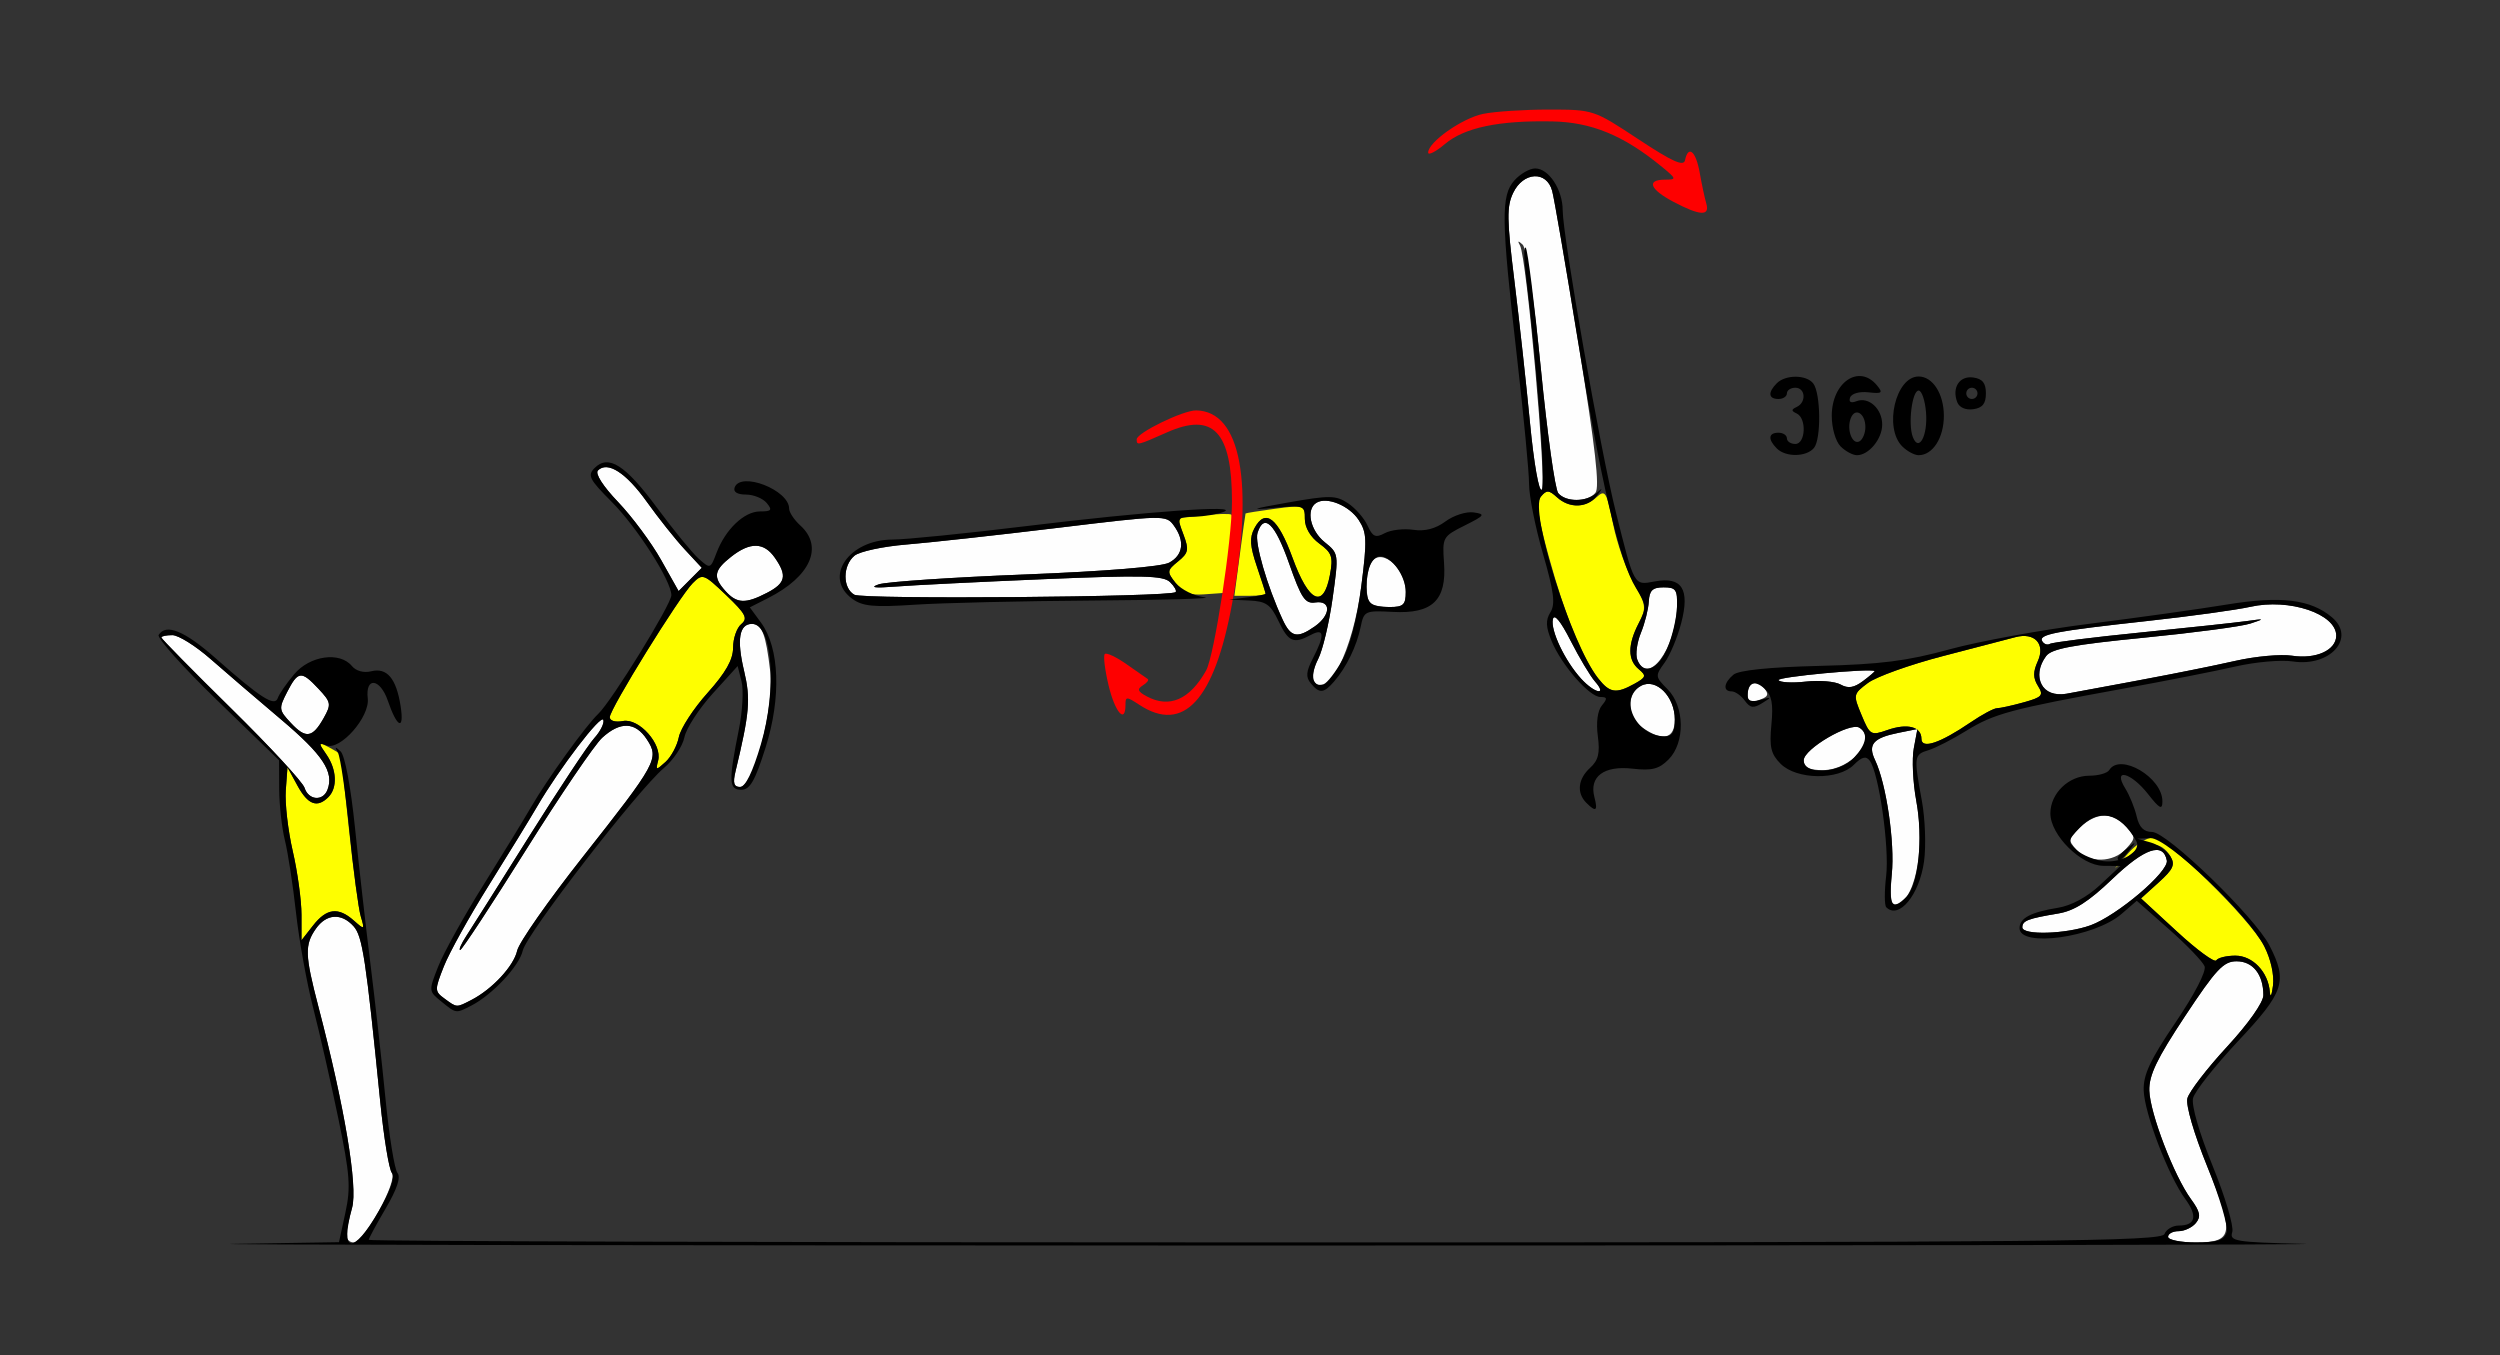 <?xml version="1.0" encoding="UTF-8" standalone="no"?>
<!-- Created with Inkscape (http://www.inkscape.org/) -->

<svg
   xmlns:dc="http://purl.org/dc/elements/1.1/"
   xmlns:cc="http://creativecommons.org/ns#"
   xmlns:rdf="http://www.w3.org/1999/02/22-rdf-syntax-ns#"
   xmlns:svg="http://www.w3.org/2000/svg"
   xmlns="http://www.w3.org/2000/svg"
   xmlns:sodipodi="http://sodipodi.sourceforge.net/DTD/sodipodi-0.dtd"
   xmlns:inkscape="http://www.inkscape.org/namespaces/inkscape"
   id="svg3952"
   version="1.1"
   inkscape:version="0.91 r13725"
   width="416.822"
   height="225.938"
   viewBox="0 0 416.822 225.938"
   sodipodi:docname="fx820106.svg">
  <rect x="0" y="0" width="416.822" height="225.938" fill="#333333" stroke="none"/>
  <defs
     id="defs3956" />
  <sodipodi:namedview
     pagecolor="#ffffff"
     bordercolor="#666666"
     borderopacity="1"
     objecttolerance="10"
     gridtolerance="10"
     guidetolerance="10"
     inkscape:pageopacity="0"
     inkscape:pageshadow="2"
     inkscape:window-width="1111"
     inkscape:window-height="958"
     id="namedview3954"
     showgrid="false"
     inkscape:zoom="1.3818835"
     inkscape:cx="182.7938"
     inkscape:cy="74.372498"
     inkscape:window-x="0"
     inkscape:window-y="0"
     inkscape:window-maximized="0"
     inkscape:current-layer="svg3952" />
  <g
     id="g3962"
     transform="translate(0.733,3.709)">
    <path
       style="fill:#fefefe"
       d="m 57.015,202.266 c 0.003,-0.645 0.433,-2.715 0.955,-4.601 0.982,-3.548 -1.235,-16.775 -5.632,-33.602 -2.232,-8.54 -2.286,-10.236 -0.415,-12.916 1.753,-2.51 4.26,-2.679 6.295,-0.424 1.488,1.65 2.064,5.438 4.447,29.278 0.593,5.93 1.464,11.256 1.935,11.837 1.056,1.3 -4.614,11.601 -6.385,11.601 -0.663,0 -1.203,-0.527 -1.2,-1.172 z M 360.748,202.5 c 0,-0.516 0.79,-0.938 1.755,-0.938 0.965,0 2.258,-0.608 2.872,-1.351 0.888,-1.073 0.723,-1.892 -0.805,-3.984 -2.831,-3.879 -6.843,-14.33 -6.948,-18.102 -0.071,-2.556 1.245,-5.3 5.956,-12.42 5.177,-7.824 6.413,-9.139 8.585,-9.141 2.729,-0.002 4.472,2.204 4.472,5.657 0,1.201 -2.49,4.73 -6.09,8.629 -3.349,3.629 -6.31,7.488 -6.58,8.577 -0.284,1.146 1.103,5.902 3.294,11.294 4.609,11.346 4.404,12.716 -1.902,12.716 -2.535,0 -4.61,-0.422 -4.61,-0.938 z M 73.388,162.79 c -1.668,-1.224 -1.672,-1.432 -0.11,-5.391 0.894,-2.265 4.262,-8.337 7.486,-13.493 3.223,-5.156 6.844,-11.062 8.047,-13.125 3.724,-6.388 10.705,-15.521 11.056,-14.464 0.184,0.552 -0.501,1.924 -1.521,3.047 -1.02,1.123 -5.898,8.485 -10.839,16.359 -4.941,7.874 -9.667,15.363 -10.502,16.641 -0.835,1.278 -1.29,2.324 -1.011,2.324 0.279,0 5.2,-7.488 10.937,-16.641 5.737,-9.152 11.468,-17.59 12.737,-18.75 3.02,-2.762 5.532,-2.67 7.454,0.273 2.084,3.191 1.7,3.894 -10.731,19.649 -5.696,7.219 -10.598,14.226 -10.895,15.571 -0.565,2.561 -4.155,6.429 -7.63,8.22 -2.534,1.306 -2.386,1.313 -4.477,-0.221 z M 336.449,150.908 c 0,-1.109 0.91,-1.461 5.983,-2.31 2.691,-0.451 5.062,-1.965 9.048,-5.779 5.359,-5.128 8.461,-6.176 9.059,-3.062 0.359,1.872 -8.309,9.227 -12.75,10.819 -4.093,1.467 -11.339,1.679 -11.339,0.332 z m -21.765,-8.867 c 0.536,-5.207 -0.915,-15.109 -2.785,-19.013 -1.255,-2.619 -0.318,-3.711 3.916,-4.56 l 3.139,-0.63 -0.603,3.225 c -0.332,1.774 -0.149,5.692 0.407,8.706 1.586,8.607 -0.338,17.418 -3.803,17.418 -0.44,0 -0.562,-2.316 -0.271,-5.147 z m 30.79,-4.066 c -1.446,-1.603 -1.407,-1.843 0.616,-3.75 2.696,-2.541 5.45,-2.599 7.649,-0.162 1.632,1.809 1.632,1.941 0,3.75 -2.113,2.342 -6.226,2.422 -8.265,0.162 z M 50.044,127.638 c -0.302,-0.955 -5.798,-6.899 -12.213,-13.208 -6.415,-6.309 -11.663,-11.645 -11.663,-11.857 0,-0.212 0.827,-0.386 1.838,-0.386 1.011,0 3.88,1.793 6.375,3.984 2.495,2.191 7.783,6.727 11.75,10.078 6.975,5.892 8.868,8.76 7.738,11.717 -0.752,1.967 -3.164,1.76 -3.825,-0.328 z m 71.853,-2.716 c 2.356,-9.813 2.549,-12.085 1.427,-16.796 -1.243,-5.215 -0.806,-7.814 1.314,-7.814 1.671,0 2.316,1.676 3.048,7.92 0.705,6.013 -2.758,19.268 -5.033,19.268 -1.027,0 -1.218,-0.653 -0.756,-2.578 z m 178.104,-1.877 c 0,-1.883 7.718,-6.398 9.281,-5.429 3.045,1.888 -1.387,7.072 -6.046,7.072 -2.459,0 -3.235,-0.394 -3.235,-1.642 z M 47.77,116.832 c -2.028,-2.166 -2.056,-2.395 -0.623,-5.174 1.818,-3.527 2.365,-3.581 5.237,-0.514 2.083,2.224 2.144,2.569 0.864,4.847 -1.874,3.334 -2.984,3.504 -5.478,0.841 z m 225.335,0.771 c -2.595,-1.823 -2.72,-5.629 -0.229,-6.967 2.505,-1.345 5.629,1.77 5.629,5.614 0,3.239 -2.001,3.741 -5.4,1.353 z m 17.549,-5.517 c 0,-1.976 1.494,-2.575 2.722,-1.092 0.819,0.99 0.719,1.419 -0.438,1.865 -2.106,0.811 -2.284,0.751 -2.284,-0.773 z m 49.669,-0.762 c -1.4,-1.404 -1.36,-3.703 0.097,-5.655 0.913,-1.223 4.465,-1.889 16.281,-3.053 8.312,-0.819 16.303,-1.88 17.757,-2.358 2.477,-0.815 2.437,-0.841 -0.627,-0.413 -1.799,0.251 -9.747,1.106 -17.663,1.9 -7.916,0.794 -14.721,1.647 -15.122,1.896 -0.402,0.249 -0.973,0.058 -1.27,-0.424 -0.712,-1.155 2.08,-1.694 17.562,-3.393 7.12,-0.781 14.824,-1.843 17.12,-2.359 6.489,-1.459 14.326,1.17 14.326,4.805 0,2.427 -3.38,3.962 -7.368,3.346 -1.859,-0.287 -6.114,0.101 -9.455,0.861 -5.082,1.157 -13.277,2.752 -28.135,5.476 -1.339,0.245 -2.916,-0.037 -3.505,-0.628 z m -77.434,-1.871 c -2.707,-2.97 -5.121,-8.04 -4.716,-9.907 0.22,-1.012 1.282,0.27 2.967,3.579 1.444,2.836 3.273,5.895 4.065,6.797 2.14,2.438 -0.075,1.99 -2.316,-0.469 z m 43.257,0.968 c -0.933,-0.524 -3.545,-0.743 -5.805,-0.488 -2.26,0.256 -4.305,0.146 -4.544,-0.243 -0.331,-0.537 15.344,-2.017 16.028,-1.514 0.078,0.058 -0.786,0.8 -1.92,1.651 -1.527,1.145 -2.502,1.299 -3.758,0.594 z m -87.874,-0.657 c -0.325,-0.528 0.022,-2.149 0.772,-3.604 0.75,-1.454 1.832,-6.002 2.406,-10.106 1.037,-7.418 1.029,-7.472 -1.325,-9.372 -2.418,-1.951 -3.156,-5.459 -1.38,-6.56 1.733,-1.074 5.48,0.453 7.064,2.879 1.356,2.076 1.406,3.348 0.429,10.984 -1.381,10.8 -5.728,19.411 -7.967,15.778 z m 53.976,-3.497 c -0.325,-0.849 -0.053,-2.853 0.603,-4.453 0.657,-1.6 1.251,-3.963 1.321,-5.252 0.1,-1.841 0.628,-2.344 2.464,-2.344 2.067,0 2.325,0.379 2.233,3.281 -0.222,7.055 -4.904,13.256 -6.621,8.768 z M 213.125,99.609 c -2.611,-5.637 -4.702,-12.856 -4.192,-14.469 1.068,-3.374 2.923,-1.579 5.265,5.094 2.042,5.819 2.671,6.755 4.374,6.504 2.665,-0.393 2.61,2.094 -0.088,3.99 -2.925,2.055 -3.992,1.833 -5.359,-1.119 z m 14.601,-2.734 c -0.778,-0.781 -0.81,-4.359 -0.056,-6.33 1.3,-3.398 5.975,0.084 5.975,4.45 0,2.125 -0.401,2.504 -2.648,2.504 -1.456,0 -2.928,-0.281 -3.271,-0.625 z M 120.238,94.848 c -2.126,-2.356 -1.95,-3.457 0.916,-5.718 3.176,-2.506 5.48,-2.462 7.298,0.141 2.093,2.997 1.816,4.244 -1.302,5.861 -3.591,1.863 -5.027,1.804 -6.911,-0.284 z m 21.475,0.603 c -1.972,-1.107 -1.964,-4.857 0.014,-6.504 0.847,-0.705 4.737,-1.545 8.645,-1.866 3.908,-0.321 15.248,-1.571 25.201,-2.776 17.734,-2.148 18.122,-2.156 19.393,-0.413 1.883,2.583 1.592,4.946 -0.764,6.211 -1.262,0.677 -10.591,1.441 -24.065,1.969 -12.103,0.475 -23.056,1.214 -24.341,1.642 -1.597,0.533 -0.71,0.65 2.804,0.372 2.827,-0.224 13.972,-0.778 24.766,-1.233 16.34,-0.688 19.852,-0.607 20.972,0.482 0.74,0.719 1.161,1.475 0.935,1.68 -0.913,0.825 -52.122,1.242 -53.558,0.436 z m -32.233,-5.824 c -1.613,-2.867 -4.831,-7.2 -7.151,-9.629 -2.533,-2.652 -3.879,-4.757 -3.368,-5.269 1.604,-1.609 4.693,0.374 8.163,5.242 1.911,2.68 4.752,6.249 6.314,7.932 l 2.84,3.059 -1.933,1.939 -1.933,1.939 -2.933,-5.213 z M 259.07,78.512 c -0.535,-0.646 -1.84,-10.004 -2.9,-20.794 -1.11,-11.301 -2.39,-20.044 -3.018,-20.622 -0.788,-0.725 -0.914,-0.688 -0.454,0.13 1.112,1.982 4.487,39.847 3.628,40.708 -0.464,0.465 -1.31,-4.337 -1.963,-11.137 -0.632,-6.575 -1.809,-17.293 -2.616,-23.817 -1.25,-10.102 -1.279,-12.259 -0.193,-14.531 1.692,-3.541 5.592,-3.736 6.504,-0.325 0.345,1.289 2.336,12.867 4.426,25.728 2.778,17.097 3.527,23.714 2.786,24.609 -1.288,1.557 -4.93,1.586 -6.201,0.05 z"
       id="path3972"
       inkscape:connector-curvature="0" />
    <path
       style="fill:#fefe00"
       d="m 377.72,161.693 c -0.262,-3.334 -2.855,-6.068 -5.755,-6.068 -1.483,0 -2.914,0.354 -3.18,0.786 -0.266,0.432 -3.199,-1.715 -6.517,-4.773 l -6.032,-5.559 2.957,-2.674 c 2.451,-2.216 2.78,-2.964 1.922,-4.368 -1.552,-2.54 -3.98,-2.59 -6.759,-0.138 l -2.487,2.194 2.266,-2.578 c 1.246,-1.418 3.082,-2.578 4.079,-2.578 2.37,0 16.205,13.5 18.566,18.116 1.094,2.139 1.683,4.785 1.461,6.562 -0.204,1.638 -0.439,2.123 -0.521,1.077 z M 49.533,148.778 c 0,-2.358 -0.652,-7.109 -1.45,-10.558 -0.797,-3.449 -1.323,-8.01 -1.168,-10.136 l 0.282,-3.865 1.66,3.047 c 1.748,3.209 3.303,3.788 5.163,1.922 1.567,-1.572 1.397,-4.626 -0.402,-7.202 -1.478,-2.117 -1.464,-2.15 0.467,-1.113 1.095,0.588 2.013,1.159 2.041,1.27 0.028,0.111 0.623,5.686 1.323,12.389 0.7,6.703 1.585,13.242 1.966,14.531 0.673,2.275 0.639,2.296 -1.163,0.703 -2.587,-2.287 -4.523,-2.05 -6.781,0.83 l -1.937,2.47 0,-4.287 z m 59.468,-25.68 c 0.711,-2.727 -3.184,-7.107 -5.863,-6.593 -1.265,0.242 -2.203,-0.029 -2.203,-0.638 0,-1.368 11.594,-20.101 13.827,-22.341 1.644,-1.649 1.829,-1.583 5.576,1.993 3.28,3.13 3.667,3.872 2.517,4.829 -0.747,0.622 -1.359,2.389 -1.359,3.925 0,1.997 -1.216,4.151 -4.262,7.549 -2.344,2.615 -4.495,5.925 -4.78,7.355 -0.285,1.43 -1.282,3.294 -2.215,4.141 -1.585,1.439 -1.667,1.424 -1.238,-0.222 z m 210.626,-3.619 c 0,-2.029 -2.334,-2.639 -5.655,-1.477 -2.768,0.968 -2.928,0.877 -4.325,-2.476 -1.426,-3.424 -1.409,-3.512 1.053,-5.363 1.377,-1.035 6.997,-3.051 12.491,-4.48 5.493,-1.429 10.937,-2.85 12.096,-3.157 3.217,-0.852 5.05,1.122 3.733,4.022 -0.802,1.765 -0.793,2.777 0.036,4.108 0.979,1.573 0.719,1.872 -2.389,2.738 -1.918,0.534 -3.916,0.974 -4.439,0.977 -0.523,0.003 -2.505,1.064 -4.404,2.359 -5.095,3.473 -8.196,4.514 -8.196,2.75 z m -53.904,-10.093 c -2.631,-3.362 -5.557,-10.564 -8.207,-20.203 -1.871,-6.805 -2.17,-9.082 -1.326,-10.102 0.931,-1.126 1.317,-1.109 2.664,0.114 2.009,1.824 4.585,1.824 6.595,-0.001 1.455,-1.321 1.668,-0.978 2.764,4.453 0.654,3.236 2.199,7.671 3.435,9.854 2.108,3.726 2.159,4.142 0.814,6.75 -1.83,3.55 -1.82,6.072 0.032,7.613 1.306,1.087 1.229,1.351 -0.701,2.425 -3.086,1.717 -4.141,1.56 -6.07,-0.904 z M 195.231,93.55 c -1.399,-1.931 -1.369,-2.172 0.467,-3.664 1.711,-1.391 1.83,-1.957 0.919,-4.383 l -1.046,-2.786 4.317,-0.492 c 2.375,-0.27 4.489,-0.322 4.699,-0.116 0.21,0.207 -2.2e-4,3.227 -0.467,6.712 L 203.271,95.156 200,95.387 c -2.463,0.173 -3.641,-0.281 -4.769,-1.837 z m 10.741,-4.722 c 0.491,-3.738 0.926,-6.855 0.965,-6.925 0.039,-0.071 2.28,-0.427 4.978,-0.791 4.791,-0.647 4.907,-0.608 4.907,1.691 0,1.45 0.926,3.031 2.414,4.118 2.112,1.544 2.333,2.198 1.765,5.234 -1.07,5.722 -3.507,4.604 -6.231,-2.858 -2.45,-6.71 -4.543,-8.327 -6.363,-4.915 -0.827,1.55 -0.737,2.959 0.404,6.317 0.808,2.378 1.468,4.459 1.468,4.625 0,0.166 -1.17,0.302 -2.601,0.302 l -2.601,0 0.894,-6.797 z"
       id="path3968"
       inkscape:connector-curvature="0" />
    <path
       style="fill:#fe0000"
       d="m 184.1,110.574 c -0.623,-2.606 -0.908,-4.963 -0.634,-5.239 0.275,-0.275 1.899,0.484 3.61,1.688 1.711,1.204 3.309,2.319 3.551,2.477 0.242,0.159 -0.13,0.642 -0.827,1.074 -0.996,0.617 -0.853,1.008 0.667,1.824 3.768,2.023 7.161,0.546 9.886,-4.301 1.372,-2.44 4.321,-21.667 4.321,-28.169 0,-11.668 -3.107,-14.978 -10.841,-11.546 -4.931,2.188 -5.047,2.215 -5.047,1.159 0,-1.079 7.772,-4.86 9.915,-4.824 7.474,0.126 9.686,12.037 5.987,32.233 -2.945,16.082 -8.097,21.693 -15.468,16.848 -2.121,-1.394 -2.304,-1.394 -2.304,0 0,3.262 -1.742,1.268 -2.816,-3.224 z m 94.171,-80.638 c -3.943,-2.088 -4.549,-3.684 -1.402,-3.691 1.99,-0.004 1.953,-0.127 -0.701,-2.293 -6.259,-5.107 -11.568,-7.285 -18.079,-7.418 -8.906,-0.182 -14.659,1.028 -17.898,3.762 -1.544,1.304 -2.808,1.948 -2.808,1.433 0,-1.738 5.635,-5.711 9.14,-6.445 1.912,-0.4 6.842,-0.725 10.954,-0.723 7.45,0.005 7.503,0.023 14.953,4.944 5.679,3.751 7.549,4.593 7.779,3.498 0.543,-2.592 1.813,-1.516 2.447,2.074 0.342,1.934 0.837,4.254 1.102,5.156 0.625,2.135 -1.065,2.043 -5.487,-0.298 z"
       id="path3966"
       inkscape:connector-curvature="0" />
    <path
       style="fill:#000000"
       d="m 38.407,203.674 17.379,-0.277 1.064,-4.902 c 0.92,-4.238 0.762,-6.362 -1.166,-15.683 -1.226,-5.93 -3.11,-14.212 -4.187,-18.405 -1.077,-4.193 -2.371,-11.365 -2.877,-15.938 -0.506,-4.572 -1.339,-10.001 -1.851,-12.063 -0.512,-2.062 -0.941,-5.91 -0.953,-8.549 l -0.022,-4.799 -10.316,-9.998 C 29.804,107.561 25.413,102.654 25.72,102.156 c 1.21,-1.964 4.319,-0.693 9.506,3.889 7.49,6.616 9.855,8.132 10.353,6.635 0.217,-0.653 1.443,-2.437 2.724,-3.965 2.616,-3.118 7.604,-3.833 9.633,-1.381 0.693,0.837 1.984,1.189 3.221,0.877 2.629,-0.662 4.192,1.2 4.908,5.845 0.634,4.119 -0.589,3.59 -2.13,-0.921 -1.285,-3.76 -3.78,-4.055 -3.354,-0.397 0.362,3.105 -4.594,8.726 -6.908,7.835 -1.267,-0.488 -1.264,-0.317 0.02,1.522 1.729,2.476 1.869,5.542 0.325,7.092 -1.86,1.866 -3.415,1.287 -5.163,-1.922 l -1.66,-3.047 -0.282,3.865 c -0.155,2.126 0.371,6.687 1.168,10.136 0.797,3.449 1.45,8.2 1.45,10.558 l 0,4.287 1.937,-2.47 c 2.258,-2.88 4.194,-3.116 6.781,-0.83 1.802,1.593 1.836,1.572 1.163,-0.703 -0.381,-1.289 -1.228,-7.665 -1.882,-14.168 -0.654,-6.504 -1.521,-12.41 -1.927,-13.125 -0.579,-1.02 -0.48,-1.06 0.46,-0.188 0.701,0.65 1.691,5.906 2.384,12.656 0.652,6.349 1.816,16.607 2.587,22.794 0.771,6.188 1.901,16.312 2.511,22.5 0.61,6.188 1.506,11.733 1.992,12.324 0.586,0.712 -0.072,2.699 -1.954,5.901 -1.56,2.655 -2.837,5.019 -2.837,5.254 0,0.235 67.245,0.427 149.433,0.427 131.967,0 149.496,-0.164 149.971,-1.406 0.296,-0.773 1.367,-1.406 2.381,-1.406 2.8,0 3.178,-1.555 1.077,-4.433 -2.82,-3.863 -6.817,-14.314 -6.928,-18.116 -0.076,-2.602 1.082,-5.073 5.297,-11.298 3.174,-4.687 5.173,-8.549 4.855,-9.379 -0.297,-0.776 -2.962,-3.55 -5.923,-6.165 l -5.383,-4.753 -2.545,2.196 c -4.537,3.915 -17.001,5.647 -17.001,2.362 0,-1.666 1.883,-2.666 6.384,-3.39 2.23,-0.359 4.873,-1.782 7.009,-3.775 l 3.429,-3.199 -2.854,-0.025 c -3.689,-0.033 -8.828,-5.121 -8.828,-8.742 0,-3.329 3.05,-6.283 6.487,-6.283 1.512,0 3.009,-0.422 3.326,-0.938 1.807,-2.933 8.891,1.234 8.868,5.217 -0.008,1.478 -0.455,1.249 -2.404,-1.232 -2.857,-3.636 -5.947,-4.4 -3.793,-0.937 0.722,1.16 1.581,3.27 1.909,4.687 0.418,1.806 1.185,2.578 2.562,2.578 2.492,0 17.137,14.171 19.583,18.947 3.055,5.968 2.489,7.692 -5.231,15.924 -3.856,4.112 -7.238,8.39 -7.514,9.506 -0.299,1.209 1.027,5.796 3.281,11.344 2.081,5.123 3.546,10.068 3.254,10.988 -0.487,1.539 0.467,1.696 11.908,1.965 6.841,0.16 -71.885,0.288 -174.946,0.284 -103.061,-0.005 -179.563,-0.132 -170.004,-0.284 z m 24.031,-5.509 c 1.952,-3.409 2.716,-5.646 2.161,-6.328 -0.472,-0.581 -1.343,-5.907 -1.935,-11.837 -2.383,-23.84 -2.959,-27.628 -4.447,-29.278 -2.035,-2.255 -4.542,-2.086 -6.295,0.424 -1.872,2.681 -1.817,4.376 0.415,12.916 4.398,16.827 6.615,30.054 5.632,33.602 -2.124,7.672 0.213,7.934 4.469,0.501 z m 308.067,3.572 c 0.299,-0.947 -1.14,-5.831 -3.246,-11.016 -2.19,-5.392 -3.577,-10.148 -3.294,-11.294 0.27,-1.089 3.23,-4.948 6.58,-8.577 3.599,-3.9 6.09,-7.429 6.09,-8.629 0,-3.453 -1.744,-5.658 -4.472,-5.657 -2.172,9.4e-4 -3.407,1.316 -8.585,9.141 -4.711,7.12 -6.027,9.864 -5.956,12.42 0.105,3.772 4.116,14.224 6.948,18.102 1.527,2.092 1.693,2.911 0.805,3.984 -0.615,0.743 -1.907,1.351 -2.872,1.351 -0.965,0 -1.755,0.422 -1.755,0.938 0,0.516 2.074,0.938 4.61,0.938 3.632,0 4.724,-0.361 5.148,-1.701 z m 6.274,-47.683 c -2.714,-5.307 -16.214,-18.139 -18.962,-18.022 l -2.21,0.093 2.248,0.631 c 1.236,0.347 2.708,1.384 3.271,2.304 0.842,1.377 0.501,2.145 -1.934,4.346 l -2.957,2.674 6.032,5.559 c 3.318,3.058 6.25,5.205 6.517,4.773 0.266,-0.432 1.698,-0.786 3.18,-0.786 2.9,0 5.492,2.734 5.755,6.068 0.082,1.045 0.317,0.561 0.521,-1.077 0.222,-1.777 -0.367,-4.423 -1.461,-6.562 z m -28.992,-3.478 c 4.441,-1.592 13.109,-8.947 12.75,-10.819 -0.598,-3.114 -3.7,-2.066 -9.059,3.062 -3.986,3.814 -6.357,5.328 -9.048,5.779 -5.072,0.85 -5.983,1.201 -5.983,2.31 0,1.347 7.246,1.135 11.339,-0.332 z m 7.655,-14.06 c -2.68,-4.775 -6.276,-5.586 -9.5,-2.143 -1.948,2.08 -1.967,2.257 -0.397,3.672 0.908,0.817 2.912,1.64 4.454,1.828 3.054,0.372 6.384,-1.681 5.443,-3.357 z m -3.107,2.818 c 0,-0.195 0.736,-0.933 1.636,-1.641 1.482,-1.166 1.515,-1.133 0.353,0.354 -1.221,1.562 -1.988,2.058 -1.988,1.287 z m -298.468,-11.367 c 1.131,-2.957 -0.763,-5.824 -7.738,-11.717 -3.967,-3.352 -9.255,-7.887 -11.75,-10.078 -2.495,-2.191 -5.364,-3.984 -6.375,-3.984 -1.011,0 -1.838,0.174 -1.838,0.386 0,0.212 5.248,5.548 11.663,11.857 6.415,6.309 11.91,12.253 12.213,13.208 0.661,2.088 3.072,2.295 3.825,0.328 z m -0.621,-11.976 c 1.28,-2.278 1.219,-2.623 -0.864,-4.847 -2.872,-3.067 -3.419,-3.013 -5.237,0.514 -1.433,2.779 -1.405,3.008 0.623,5.174 2.494,2.663 3.604,2.492 5.478,-0.841 z m 19.594,47.278 c -2.115,-1.718 -2.119,-1.764 -0.502,-5.859 0.896,-2.27 4.266,-8.347 7.49,-13.503 3.223,-5.156 6.834,-11.062 8.024,-13.125 2.627,-4.553 9.108,-13.537 11.159,-15.469 2.232,-2.103 12.204,-18.286 12.193,-19.789 -0.016,-2.408 -5.713,-11.312 -9.969,-15.582 -3.726,-3.738 -4.055,-4.392 -2.831,-5.62 2.308,-2.315 5.122,-0.525 10.404,6.617 2.732,3.694 5.852,7.511 6.933,8.481 1.944,1.745 1.977,1.734 2.986,-0.938 1.482,-3.924 4.62,-6.921 7.248,-6.921 1.928,0 2.105,-0.221 1.125,-1.406 -0.64,-0.773 -2.198,-1.406 -3.463,-1.406 -1.437,0 -2.145,-0.439 -1.886,-1.172 0.968,-2.742 9.088,0.399 9.088,3.516 0,0.614 0.841,1.879 1.869,2.812 3.909,3.548 1.701,8.515 -5.381,12.106 l -3.045,1.544 1.872,2.55 c 3.095,4.218 3.395,12.486 0.755,20.831 -1.77,5.594 -2.598,7.031 -4.054,7.031 -2.087,0 -2.141,-1.399 -0.389,-10.098 0.599,-2.976 0.797,-6.562 0.439,-7.969 l -0.65,-2.558 -4.172,4.603 c -2.295,2.532 -4.413,5.809 -4.707,7.284 -0.294,1.475 -1.833,3.778 -3.421,5.118 -4.398,3.712 -22.915,27.666 -23.525,30.432 -0.561,2.546 -5.068,7.37 -8.567,9.17 -2.613,1.344 -2.513,1.358 -5.023,-0.681 z m 5.023,-0.258 c 3.475,-1.791 7.065,-5.659 7.63,-8.22 0.297,-1.345 5.199,-8.353 10.895,-15.571 12.43,-15.755 12.815,-16.458 10.731,-19.649 -1.922,-2.943 -4.433,-3.035 -7.454,-0.273 -1.269,1.16 -7.001,9.598 -12.737,18.75 -5.737,9.152 -10.658,16.641 -10.937,16.641 -0.279,0 0.176,-1.046 1.011,-2.324 0.835,-1.278 5.561,-8.766 10.502,-16.641 4.941,-7.874 9.819,-15.236 10.839,-16.359 1.02,-1.123 1.705,-2.494 1.521,-3.047 -0.351,-1.057 -7.332,8.076 -11.056,14.464 -1.202,2.062 -4.823,7.969 -8.047,13.125 -3.223,5.156 -6.592,11.228 -7.486,13.493 -1.562,3.959 -1.558,4.167 0.11,5.391 2.091,1.534 1.943,1.527 4.477,0.221 z m 48.281,-42.67 c 2.719,-9.187 1.902,-20.028 -1.509,-20.028 -2.12,0 -2.557,2.598 -1.314,7.814 1.122,4.711 0.929,6.983 -1.427,16.796 -0.462,1.925 -0.271,2.578 0.756,2.578 0.905,0 2.099,-2.447 3.494,-7.16 z m -13.692,-1.162 c 0.285,-1.43 2.436,-4.74 4.78,-7.355 3.046,-3.398 4.262,-5.552 4.262,-7.549 0,-1.537 0.611,-3.303 1.359,-3.925 1.15,-0.957 0.763,-1.699 -2.517,-4.829 -3.747,-3.576 -3.932,-3.642 -5.576,-1.993 -2.233,2.24 -13.827,20.973 -13.827,22.341 0,0.609 0.938,0.881 2.203,0.638 2.679,-0.514 6.574,3.866 5.863,6.593 -0.429,1.646 -0.347,1.66 1.238,0.222 0.933,-0.847 1.93,-2.711 2.215,-4.141 z m 14.696,-24.046 c 3.118,-1.617 3.395,-2.864 1.302,-5.861 -1.817,-2.602 -4.121,-2.647 -7.298,-0.141 -2.865,2.261 -3.042,3.361 -0.916,5.718 1.884,2.088 3.319,2.147 6.911,0.284 z m -13.711,-7.229 c -1.562,-1.683 -4.403,-5.252 -6.314,-7.932 -3.47,-4.868 -6.559,-6.851 -8.163,-5.242 -0.51,0.512 0.835,2.617 3.368,5.269 2.32,2.429 5.538,6.762 7.151,9.629 l 2.933,5.213 1.933,-1.939 1.933,-1.939 -2.84,-3.059 z m 200.325,59.653 c -0.312,-0.313 -0.32,-2.662 -0.018,-5.221 0.561,-4.755 -1.218,-17.228 -2.743,-19.226 -0.627,-0.822 -1.315,-0.639 -2.653,0.703 -2.58,2.589 -9.542,2.491 -12.195,-0.172 -1.628,-1.633 -1.901,-2.789 -1.541,-6.543 0.333,-3.482 0.065,-4.897 -1.136,-5.987 -1.663,-1.51 -2.823,-1.042 -2.823,1.14 0,0.908 0.649,1.135 2.103,0.736 1.95,-0.535 1.973,-0.496 0.317,0.537 -1.451,0.904 -1.996,0.825 -2.907,-0.424 -0.616,-0.846 -1.6,-1.537 -2.186,-1.537 -1.485,0 -1.329,-1.426 0.306,-2.787 0.884,-0.736 5.943,-1.255 14.252,-1.461 10.276,-0.255 14.677,-0.813 21.76,-2.76 4.883,-1.342 15.397,-3.262 23.364,-4.266 7.967,-1.004 18.293,-2.451 22.946,-3.214 8.951,-1.469 13.924,-0.858 17.474,2.145 4.046,3.422 -0.319,8.315 -6.557,7.351 -1.919,-0.297 -6.224,0.086 -9.565,0.851 -3.341,0.765 -11.752,2.424 -18.692,3.687 -18.712,3.405 -21.557,4.169 -26.168,7.024 -2.313,1.432 -5.152,2.889 -6.308,3.236 -2.413,0.725 -2.456,1.058 -1.098,8.428 0.553,3 0.717,7.553 0.366,10.118 -0.764,5.571 -4.203,9.743 -6.299,7.641 z m 3.369,-1.75 c 2.006,-2.012 2.788,-9.727 1.625,-16.036 -0.556,-3.015 -0.739,-6.933 -0.407,-8.706 l 0.603,-3.225 -3.139,0.63 c -4.234,0.849 -5.171,1.941 -3.916,4.56 1.87,3.904 3.321,13.806 2.785,19.013 -0.544,5.283 0.04,6.181 2.449,3.765 z m -8.757,-23.17 c 2.106,-2.268 2.432,-4.074 0.906,-5.02 -1.563,-0.969 -9.281,3.546 -9.281,5.429 0,2.509 5.934,2.218 8.375,-0.41 z m 19.448,-5.907 c 1.899,-1.294 3.881,-2.356 4.404,-2.359 0.523,-0.003 2.521,-0.443 4.439,-0.977 3.107,-0.866 3.368,-1.165 2.389,-2.738 -0.829,-1.331 -0.837,-2.343 -0.036,-4.108 1.317,-2.899 -0.516,-4.874 -3.733,-4.022 -1.159,0.307 -6.603,1.728 -12.096,3.157 -5.493,1.429 -11.114,3.445 -12.491,4.48 -2.462,1.851 -2.479,1.938 -1.053,5.363 1.396,3.352 1.556,3.444 4.325,2.476 3.322,-1.162 5.655,-0.552 5.655,1.477 0,1.764 3.101,0.723 8.196,-2.75 z m 28.252,-7.046 c 5.397,-1.003 12.547,-2.446 15.888,-3.206 3.341,-0.761 7.596,-1.148 9.455,-0.861 3.988,0.616 7.368,-0.919 7.368,-3.346 0,-3.635 -7.838,-6.264 -14.326,-4.805 -2.296,0.516 -10,1.578 -17.12,2.359 -15.483,1.699 -18.274,2.238 -17.562,3.393 0.297,0.482 0.869,0.673 1.27,0.424 0.402,-0.249 7.207,-1.102 15.122,-1.896 7.916,-0.794 15.864,-1.649 17.663,-1.9 3.064,-0.427 3.104,-0.401 0.627,0.413 -1.454,0.478 -9.445,1.54 -17.757,2.358 -11.817,1.164 -15.368,1.83 -16.281,3.053 -2.572,3.444 -0.63,7.023 3.407,6.283 1.339,-0.245 6.85,-1.267 12.247,-2.269 z m -44.25,-1.506 c -0.684,-0.503 -16.359,0.977 -16.028,1.514 0.24,0.389 2.285,0.498 4.544,0.243 2.26,-0.255 4.872,-0.036 5.805,0.488 1.256,0.705 2.231,0.551 3.758,-0.594 1.134,-0.85 1.998,-1.593 1.92,-1.651 z M 263.738,130.125 c -1.635,-1.641 -1.374,-3.98 0.651,-5.819 1.371,-1.245 1.661,-2.443 1.28,-5.293 -0.303,-2.264 -0.041,-4.229 0.678,-5.099 0.957,-1.156 0.911,-1.415 -0.249,-1.415 -1.835,0 -6.479,-5.317 -8.124,-9.299 -0.983,-2.382 -1.032,-3.505 -0.207,-4.829 0.849,-1.364 0.588,-3.408 -1.244,-9.75 -1.275,-4.414 -2.318,-9.644 -2.318,-11.624 0,-1.979 -0.915,-11.571 -2.033,-21.314 -2.624,-22.86 -2.676,-26.803 -0.392,-29.335 0.979,-1.085 2.532,-1.973 3.452,-1.973 2.259,0 4.581,3.539 4.581,6.983 0,4.245 6.303,40.057 8.836,50.205 3.142,12.588 2.999,12.332 6.519,11.669 4.521,-0.851 5.882,1.282 4.414,6.919 -0.627,2.409 -1.88,5.398 -2.784,6.642 -1.591,2.189 -1.575,2.33 0.499,4.41 2.871,2.879 2.955,8.919 0.164,11.719 -1.595,1.6 -2.765,1.896 -6.038,1.526 -4.731,-0.535 -7.214,1.321 -6.326,4.728 0.611,2.343 0.268,2.583 -1.359,0.95 z m 14.766,-13.875 c 0,-3.843 -3.124,-6.959 -5.629,-5.614 -3.859,2.072 -0.867,8.426 3.968,8.426 1.223,0 1.661,-0.742 1.661,-2.812 z m -13.3,-6.328 c -0.792,-0.902 -2.621,-3.961 -4.065,-6.797 -1.684,-3.309 -2.747,-4.591 -2.967,-3.579 -0.405,1.867 2.009,6.937 4.716,9.907 2.241,2.458 4.456,2.907 2.316,0.469 z m 6.588,0.369 c 1.93,-1.074 2.007,-1.338 0.701,-2.425 -1.856,-1.545 -1.861,-4.064 -0.015,-7.645 1.35,-2.618 1.318,-3.027 -0.466,-5.921 C 269.212,89.755 266.109,76.428 262.17,52.031 260.255,40.172 258.405,29.414 258.06,28.125 c -0.914,-3.411 -4.814,-3.216 -6.506,0.325 -1.086,2.272 -1.057,4.43 0.193,14.531 0.807,6.525 1.985,17.242 2.616,23.817 0.655,6.813 1.499,11.602 1.965,11.136 0.704,-0.706 -0.775,-20.601 -2.692,-36.215 -0.317,-2.578 -0.308,-4.431 0.019,-4.119 0.327,0.313 1.461,9.382 2.519,20.153 1.058,10.771 2.362,20.113 2.896,20.759 1.249,1.51 4.667,1.511 6.352,0.003 1.115,-0.997 1.125,-0.927 0.072,0.469 -1.525,2.021 -4.542,2.117 -6.642,0.211 -1.347,-1.223 -1.733,-1.239 -2.664,-0.114 -1.952,2.359 5.029,24.548 9.534,30.304 1.929,2.465 2.985,2.622 6.07,0.904 z m 5.489,-5.994 c 0.817,-1.934 1.531,-4.992 1.588,-6.797 0.091,-2.903 -0.166,-3.281 -2.233,-3.281 -1.835,0 -2.364,0.503 -2.464,2.344 -0.07,1.289 -0.664,3.653 -1.321,5.252 -0.657,1.6 -0.928,3.604 -0.603,4.453 1.019,2.664 3.483,1.699 5.033,-1.971 z m -59.468,5.927 c -0.864,-1.044 -0.786,-1.963 0.353,-4.172 2.019,-3.916 1.913,-5.11 -0.347,-3.897 -2.878,1.545 -3.731,1.18 -5.39,-2.311 -1.322,-2.782 -2.067,-3.304 -4.891,-3.431 l -3.332,-0.15 3.037,-0.378 c 1.671,-0.208 3.037,-0.487 3.037,-0.62 0,-0.133 -0.661,-2.188 -1.468,-4.565 -1.141,-3.359 -1.231,-4.768 -0.404,-6.317 1.82,-3.411 3.913,-1.794 6.363,4.915 2.724,7.462 5.161,8.579 6.231,2.858 0.568,-3.037 0.347,-3.691 -1.765,-5.234 -1.478,-1.08 -2.414,-2.669 -2.414,-4.097 0,-2.272 -0.141,-2.32 -5.374,-1.843 -4.025,0.367 -3.406,0.143 2.466,-0.893 7.058,-1.245 8.064,-1.235 10.089,0.096 1.237,0.813 2.711,2.494 3.274,3.734 0.855,1.882 1.33,2.092 2.869,1.266 1.014,-0.544 3.154,-0.797 4.754,-0.561 1.949,0.287 3.724,-0.175 5.373,-1.398 1.354,-1.004 3.466,-1.68 4.692,-1.502 2.016,0.293 1.871,0.503 -1.508,2.191 -3.653,1.825 -3.731,1.967 -3.427,6.242 0.443,6.228 -1.94,8.507 -8.525,8.157 -4.655,-0.248 -4.83,-0.166 -5.379,2.512 -0.656,3.196 -2.383,6.744 -4.428,9.096 -1.731,1.99 -2.442,2.045 -3.885,0.302 z m 5.268,-3.903 c 1.285,-2.314 2.466,-6.93 3.157,-12.334 0.976,-7.636 0.927,-8.908 -0.429,-10.984 -1.585,-2.426 -5.332,-3.953 -7.064,-2.879 -1.776,1.101 -1.038,4.609 1.38,6.56 2.354,1.899 2.362,1.954 1.325,9.372 -0.573,4.104 -1.656,8.651 -2.406,10.106 -1.416,2.748 -0.972,4.821 0.902,4.211 0.595,-0.194 2.006,-2.017 3.136,-4.051 z m -4.598,-5.593 c 2.698,-1.896 2.753,-4.383 0.088,-3.99 -1.703,0.251 -2.332,-0.685 -4.374,-6.504 -2.341,-6.673 -4.197,-8.468 -5.265,-5.094 -0.51,1.613 1.581,8.832 4.192,14.469 1.367,2.951 2.434,3.174 5.359,1.119 z m 15.161,-5.732 c 0,-2.671 -2.337,-5.933 -4.25,-5.933 -1.35,0 -2.292,2.085 -2.292,5.077 0,2.76 0.696,3.361 3.894,3.361 2.247,0 2.648,-0.379 2.648,-2.504 z m -92.29,1.126 C 136.475,92.546 140.782,86.25 148.109,86.25 c 2.162,0 12.304,-1.024 22.538,-2.275 19.679,-2.407 35.735,-3.557 32.619,-2.336 -1.025,0.401 -3.194,0.759 -4.82,0.796 -2.909,0.065 -2.939,0.112 -1.869,2.96 0.96,2.557 0.857,3.082 -0.893,4.503 -1.888,1.535 -1.905,1.701 -0.374,3.598 0.883,1.094 3.036,2.164 4.783,2.378 1.748,0.214 -6.536,0.456 -18.408,0.539 -11.872,0.083 -25.33,0.398 -29.907,0.7 -6.848,0.453 -8.693,0.277 -10.424,-0.991 z M 195.271,95.015 c 0.226,-0.205 -0.194,-0.961 -0.935,-1.68 -1.121,-1.089 -4.632,-1.169 -20.972,-0.482 -10.794,0.454 -21.939,1.009 -24.766,1.233 -3.514,0.278 -4.401,0.16 -2.804,-0.372 1.285,-0.428 12.239,-1.167 24.341,-1.642 13.475,-0.528 22.804,-1.292 24.065,-1.969 2.356,-1.265 2.647,-3.628 0.764,-6.211 -1.271,-1.743 -1.658,-1.735 -19.393,0.413 -9.953,1.206 -21.293,2.455 -25.201,2.776 -3.908,0.321 -7.798,1.161 -8.645,1.866 -1.978,1.647 -1.986,5.397 -0.014,6.504 1.436,0.806 52.646,0.389 53.558,-0.436 z M 295.514,71.062 c -1.526,-1.531 -1.41,-2.625 0.28,-2.625 0.771,0 1.402,0.422 1.402,0.938 0,0.516 0.631,0.938 1.402,0.938 1.72,0 1.917,-4.29 0.234,-5.078 -0.935,-0.438 -0.935,-0.656 0,-1.094 1.639,-0.767 1.461,-3.203 -0.234,-3.203 -0.771,0 -1.402,0.422 -1.402,0.938 0,0.516 -0.631,0.938 -1.402,0.938 -1.69,0 -1.807,-1.094 -0.28,-2.625 1.464,-1.469 4.951,-1.442 6.081,0.047 1.247,1.644 1.331,9.27 0.118,10.736 -1.263,1.527 -4.717,1.579 -6.199,0.092 z m 10.628,-0.348 c -0.827,-0.83 -1.469,-3.052 -1.469,-5.089 0,-5.607 4.554,-8.689 7.527,-5.095 1.059,1.28 0.877,1.43 -1.423,1.172 -1.505,-0.169 -2.813,0.207 -3.047,0.877 -0.262,0.751 0.127,0.966 1.082,0.598 2.029,-0.781 4.272,1.267 4.272,3.902 0,2.392 -2.237,5.108 -4.206,5.108 -0.698,0 -1.929,-0.663 -2.737,-1.473 z M 310.28,67.5 c 0,-2.31 -1.724,-3.344 -2.443,-1.466 -0.736,1.925 0.301,4.558 1.502,3.814 0.518,-0.321 0.941,-1.377 0.941,-2.348 z m 6.142,3.214 c -3.104,-3.113 -1.098,-11.652 2.737,-11.652 2.349,0 4.206,2.897 4.206,6.562 0,3.665 -1.857,6.562 -4.206,6.562 -0.698,0 -1.929,-0.663 -2.737,-1.473 z m 3.969,-5.669 c -0.164,-2.002 -0.718,-3.639 -1.232,-3.639 -1.092,0 -1.792,5.596 -0.97,7.746 1,2.614 2.519,-0.22 2.202,-4.107 z m 5.206,-1.698 c -0.931,-2.433 0.374,-4.443 2.67,-4.116 1.545,0.22 2.107,0.926 2.107,2.644 0,1.718 -0.562,2.424 -2.107,2.644 -1.264,0.18 -2.332,-0.289 -2.67,-1.172 z M 328.972,61.875 c 0,-0.516 -0.421,-0.938 -0.935,-0.938 -0.514,0 -0.935,0.422 -0.935,0.938 0,0.516 0.421,0.938 0.935,0.938 0.514,0 0.935,-0.422 0.935,-0.938 z"
       id="path3964"
       inkscape:connector-curvature="0" />
  </g>
</svg>
